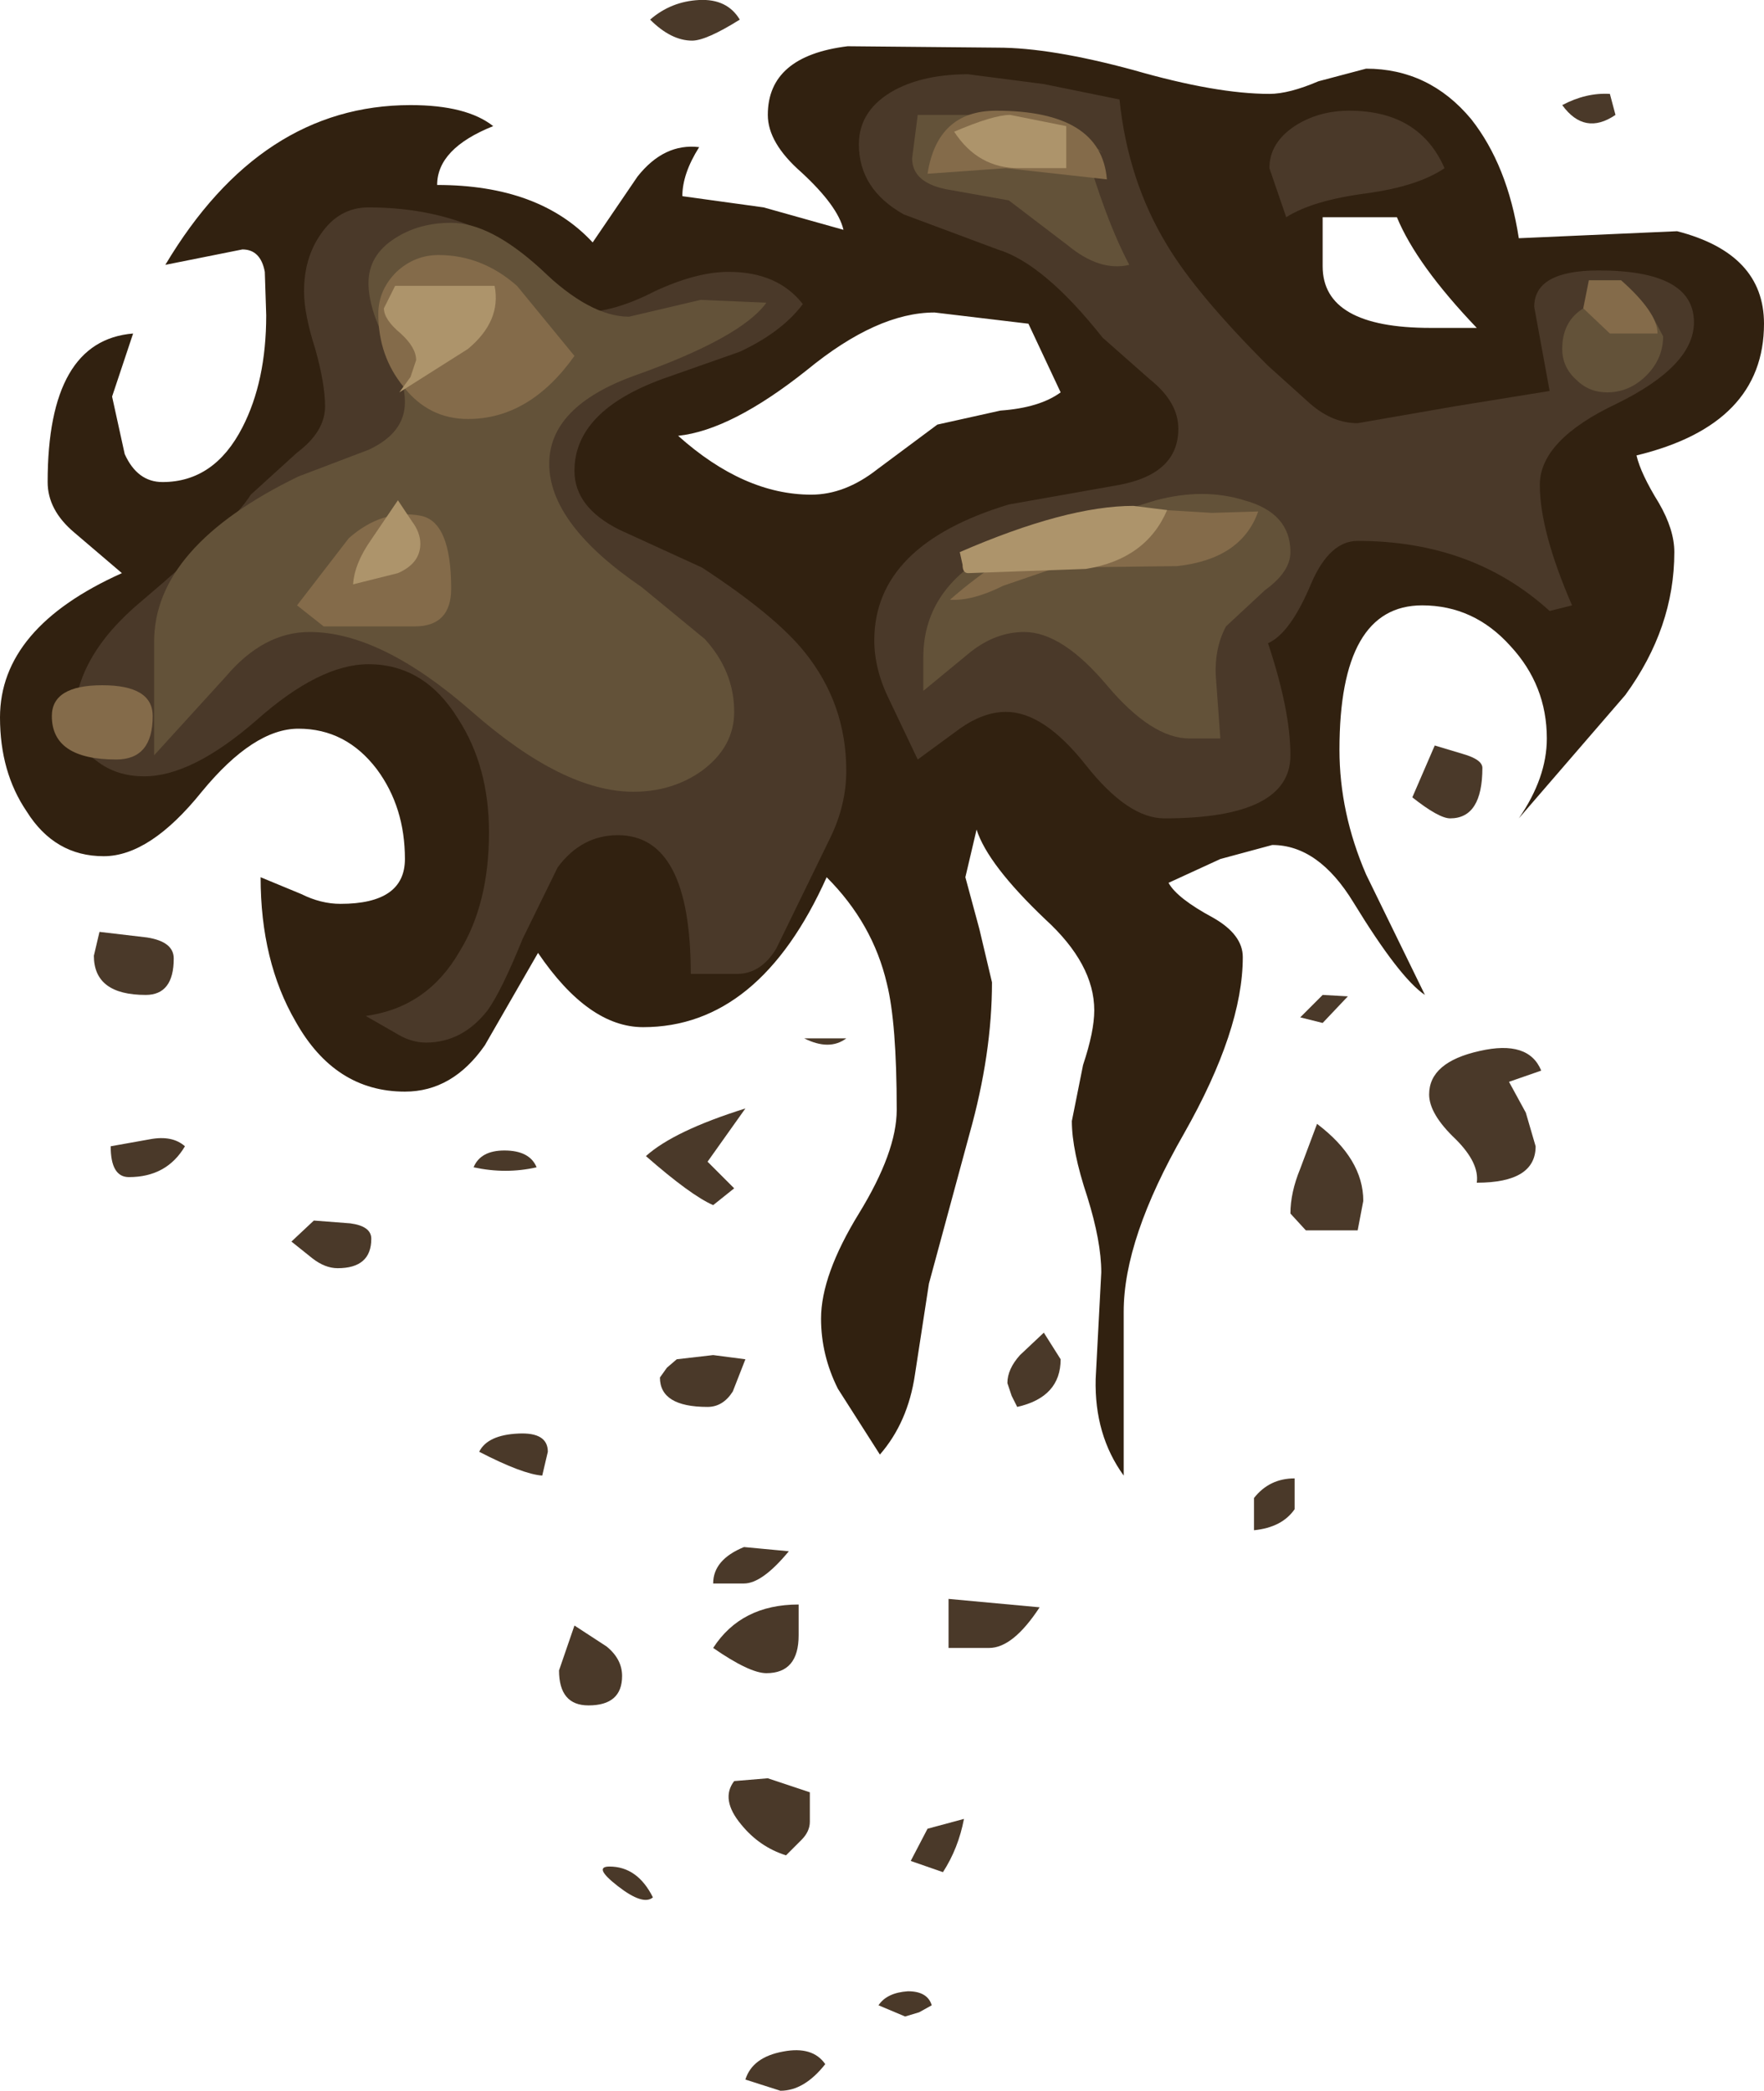 <?xml version="1.0" encoding="UTF-8" standalone="no"?>
<svg xmlns:xlink="http://www.w3.org/1999/xlink" height="74.6px" width="62.95px" xmlns="http://www.w3.org/2000/svg">
  <g transform="matrix(1.0, 0.0, 0.0, 1.0, 35.0, 179.35)">
    <path d="M1.7 -167.8 L2.85 -165.35 Q2.1 -164.8 0.7 -164.7 L-1.55 -164.2 -3.7 -162.6 Q-4.85 -161.7 -6.05 -161.7 -8.45 -161.7 -10.8 -163.8 -8.9 -164.0 -6.2 -166.15 -3.7 -168.2 -1.65 -168.2 L1.7 -167.8 M16.05 -167.65 Q12.2 -167.65 12.2 -169.85 L12.2 -171.6 14.85 -171.6 Q15.55 -169.9 17.7 -167.65 L16.05 -167.65 M17.5 -175.1 Q16.0 -176.9 13.75 -176.9 L12.05 -176.45 Q11.0 -176.0 10.3 -176.0 8.4 -176.0 5.45 -176.85 2.5 -177.65 0.6 -177.65 L-4.75 -177.7 Q-7.6 -177.35 -7.6 -175.25 -7.6 -174.25 -6.4 -173.2 -5.1 -172.0 -4.9 -171.15 L-7.75 -171.95 -10.65 -172.35 Q-10.65 -173.15 -10.05 -174.1 -11.3 -174.25 -12.25 -173.05 L-13.85 -170.7 Q-15.75 -172.75 -19.4 -172.75 -19.4 -174.05 -17.4 -174.85 -18.35 -175.6 -20.35 -175.6 -25.7 -175.6 -29.1 -169.9 L-26.35 -170.45 Q-25.7 -170.45 -25.55 -169.65 L-25.5 -168.1 Q-25.5 -165.75 -26.35 -164.1 -27.35 -162.15 -29.2 -162.15 -30.1 -162.15 -30.55 -163.15 L-31.0 -165.2 -30.25 -167.45 Q-33.3 -167.2 -33.3 -162.15 -33.3 -161.15 -32.35 -160.35 L-30.65 -158.9 Q-35.0 -156.95 -35.0 -153.75 -35.0 -151.8 -34.05 -150.4 -33.05 -148.8 -31.3 -148.8 -29.65 -148.8 -27.8 -151.1 -25.95 -153.35 -24.35 -153.35 -22.65 -153.35 -21.55 -151.9 -20.55 -150.55 -20.55 -148.7 -20.55 -147.1 -22.85 -147.1 -23.55 -147.1 -24.25 -147.45 L-25.7 -148.05 Q-25.7 -145.05 -24.45 -142.9 -23.05 -140.4 -20.55 -140.4 -18.85 -140.4 -17.7 -142.05 L-15.8 -145.35 Q-14.0 -142.7 -12.05 -142.7 -7.9 -142.7 -5.5 -148.05 -3.85 -146.4 -3.35 -144.25 -3.0 -142.85 -3.0 -139.75 -3.0 -138.25 -4.35 -136.05 -5.7 -133.85 -5.7 -132.3 -5.7 -131.0 -5.1 -129.8 L-3.6 -127.45 Q-2.6 -128.6 -2.35 -130.3 L-1.85 -133.55 -0.4 -138.9 Q0.4 -141.75 0.4 -144.3 L-0.05 -146.2 -0.55 -148.05 -0.15 -149.75 Q0.25 -148.5 2.3 -146.55 4.05 -144.95 4.05 -143.3 4.05 -142.55 3.65 -141.35 L3.25 -139.35 Q3.25 -138.3 3.8 -136.65 4.3 -135.05 4.3 -133.95 L4.1 -130.15 Q4.05 -128.15 5.1 -126.7 L5.1 -132.55 Q5.1 -135.15 7.25 -138.9 9.35 -142.6 9.35 -145.2 9.35 -146.0 8.3 -146.6 7.0 -147.3 6.7 -147.85 L8.55 -148.7 10.4 -149.2 Q12.05 -149.2 13.3 -147.15 14.95 -144.45 15.85 -143.85 L13.75 -148.15 Q12.8 -150.35 12.8 -152.6 12.8 -157.75 15.75 -157.75 17.6 -157.75 18.9 -156.3 20.2 -154.9 20.2 -153.0 20.2 -151.6 19.2 -150.15 L23.0 -154.55 Q24.75 -156.95 24.75 -159.65 24.75 -160.45 24.2 -161.4 23.55 -162.45 23.4 -163.1 27.95 -164.2 27.95 -167.8 27.95 -170.3 24.85 -171.1 L19.2 -170.85 Q18.8 -173.45 17.5 -175.1" fill="#312110" fill-rule="evenodd" stroke="none"/>
    <path d="M-23.55 -171.0 Q-24.15 -170.15 -24.15 -168.95 -24.15 -168.15 -23.75 -166.9 -23.4 -165.65 -23.4 -164.85 -23.4 -163.95 -24.4 -163.2 L-26.05 -161.7 Q-26.7 -160.65 -29.95 -157.9 -32.35 -155.9 -32.35 -153.65 -32.35 -152.75 -31.55 -152.2 -30.85 -151.65 -29.85 -151.65 -28.15 -151.65 -25.85 -153.65 -23.6 -155.65 -21.85 -155.65 -19.85 -155.65 -18.65 -153.7 -17.55 -152.0 -17.55 -149.65 -17.55 -147.1 -18.6 -145.4 -19.75 -143.4 -21.95 -143.1 L-20.9 -142.5 Q-20.35 -142.15 -19.8 -142.15 -18.5 -142.15 -17.6 -143.3 -17.1 -144.0 -16.35 -145.85 L-15.1 -148.4 Q-14.25 -149.55 -12.95 -149.55 -10.35 -149.55 -10.35 -144.6 L-8.7 -144.6 Q-7.85 -144.6 -7.3 -145.5 L-5.35 -149.5 Q-4.8 -150.65 -4.8 -151.85 -4.8 -154.25 -6.3 -156.1 -7.35 -157.4 -9.95 -159.1 L-12.9 -160.45 Q-14.5 -161.25 -14.5 -162.55 -14.5 -164.7 -11.3 -165.85 L-8.6 -166.8 Q-7.1 -167.5 -6.35 -168.5 -7.25 -169.65 -9.0 -169.65 -10.15 -169.65 -11.65 -168.95 -13.1 -168.2 -14.3 -168.2 -17.05 -171.95 -21.85 -171.95 -22.9 -171.95 -23.55 -171.0" fill="#4a3929" fill-rule="evenodd" stroke="none"/>
    <path d="M2.25 -176.35 L-0.45 -176.7 Q-2.0 -176.7 -3.05 -176.15 -4.35 -175.45 -4.35 -174.2 -4.35 -172.6 -2.75 -171.7 L0.6 -170.45 Q2.25 -169.95 4.35 -167.3 L6.05 -165.8 Q7.05 -165.0 7.05 -164.05 7.05 -162.45 4.95 -162.05 L1.0 -161.35 Q-3.8 -159.9 -3.8 -156.5 -3.8 -155.45 -3.25 -154.35 L-2.25 -152.25 -0.75 -153.35 Q0.1 -153.95 0.9 -153.95 2.25 -153.95 3.75 -152.05 5.25 -150.15 6.55 -150.15 11.05 -150.15 11.05 -152.4 11.05 -154.0 10.25 -156.4 11.05 -156.75 11.8 -158.55 12.45 -160.05 13.45 -160.05 17.55 -160.05 20.3 -157.55 L21.1 -157.75 Q19.95 -160.4 19.95 -162.05 19.95 -163.65 22.7 -164.95 25.45 -166.3 25.45 -167.85 25.45 -169.7 22.05 -169.7 19.75 -169.7 19.75 -168.4 L20.3 -165.4 16.9 -164.85 13.45 -164.25 Q12.55 -164.25 11.75 -164.95 L10.25 -166.3 Q7.7 -168.85 6.65 -170.6 5.25 -172.9 4.95 -175.8 L2.25 -176.35" fill="#4a3929" fill-rule="evenodd" stroke="none"/>
    <path d="M13.15 -175.4 Q12.05 -175.4 11.2 -174.85 10.3 -174.25 10.3 -173.35 L10.9 -171.6 Q11.85 -172.2 13.75 -172.45 15.6 -172.7 16.55 -173.35 15.65 -175.4 13.15 -175.4" fill="#4a3929" fill-rule="evenodd" stroke="none"/>
    <path d="M6.25 -161.5 L0.7 -159.8 Q-2.05 -158.45 -2.05 -155.9 L-2.05 -154.7 -0.35 -156.1 Q0.55 -156.8 1.55 -156.8 2.9 -156.8 4.5 -154.9 6.1 -153.0 7.45 -153.0 L8.55 -153.0 8.4 -155.05 Q8.3 -156.15 8.75 -157.0 L10.15 -158.3 Q11.05 -158.95 11.05 -159.65 11.05 -161.05 9.4 -161.5 7.95 -161.95 6.25 -161.5" fill="#635239" fill-rule="evenodd" stroke="none"/>
    <path d="M5.3 -169.9 Q4.45 -171.5 3.65 -174.3 L4.35 -173.9 Q2.65 -175.25 1.15 -175.25 L-2.25 -175.25 -2.45 -173.7 Q-2.45 -172.85 -1.25 -172.6 L1.0 -172.2 3.1 -170.6 Q4.25 -169.65 5.3 -169.9" fill="#635239" fill-rule="evenodd" stroke="none"/>
    <path d="M23.4 -168.75 Q20.75 -168.75 20.75 -166.9 20.75 -166.25 21.25 -165.8 21.7 -165.35 22.35 -165.35 23.15 -165.35 23.75 -165.95 24.35 -166.55 24.35 -167.35 L23.95 -168.1 23.4 -168.75" fill="#635239" fill-rule="evenodd" stroke="none"/>
    <path d="M-24.35 -162.35 Q-29.5 -159.85 -29.5 -156.45 L-29.5 -152.4 -26.95 -155.2 Q-25.6 -156.8 -23.95 -156.8 -21.4 -156.8 -18.15 -153.95 -14.9 -151.1 -12.4 -151.1 -11.0 -151.1 -9.95 -151.85 -8.8 -152.7 -8.8 -153.95 -8.8 -155.4 -9.85 -156.55 L-12.1 -158.4 Q-15.4 -160.65 -15.4 -162.8 -15.4 -164.85 -12.35 -165.95 -8.55 -167.3 -7.65 -168.55 L-10.0 -168.65 -12.55 -168.05 Q-13.95 -168.05 -15.7 -169.75 -17.5 -171.4 -18.9 -171.4 -20.05 -171.4 -20.9 -170.85 -21.85 -170.25 -21.85 -169.25 -21.85 -168.35 -21.2 -167.1 -20.55 -165.85 -20.55 -165.0 -20.55 -163.9 -21.85 -163.3 L-24.35 -162.35" fill="#635239" fill-rule="evenodd" stroke="none"/>
    <path d="M-14.5 -166.65 L-16.55 -169.15 Q-17.8 -170.25 -19.35 -170.25 -20.2 -170.25 -20.85 -169.65 -21.5 -169.0 -21.5 -168.15 -21.5 -166.65 -20.6 -165.55 -19.7 -164.4 -18.3 -164.4 -16.1 -164.4 -14.5 -166.65" fill="#846b4a" fill-rule="evenodd" stroke="none"/>
    <path d="M-18.9 -158.35 Q-18.9 -160.75 -20.0 -160.95 -21.35 -161.2 -22.55 -160.15 L-24.4 -157.75 -23.45 -157.0 -20.2 -157.0 Q-18.9 -157.0 -18.9 -158.35" fill="#846b4a" fill-rule="evenodd" stroke="none"/>
    <path d="M6.6 -161.15 Q2.55 -161.15 -1.1 -157.95 -0.3 -157.9 0.8 -158.45 L2.7 -159.1 7.0 -159.15 Q9.3 -159.4 9.9 -161.1 L8.25 -161.05 6.6 -161.15" fill="#846b4a" fill-rule="evenodd" stroke="none"/>
    <path d="M0.55 -175.4 Q-1.55 -175.4 -1.9 -173.15 L0.9 -173.35 4.5 -172.95 Q4.3 -175.4 0.55 -175.4" fill="#846b4a" fill-rule="evenodd" stroke="none"/>
    <path d="M22.85 -169.35 L21.7 -169.35 21.5 -168.35 22.45 -167.45 24.15 -167.45 Q24.15 -168.2 22.85 -169.35" fill="#846b4a" fill-rule="evenodd" stroke="none"/>
    <path d="M-33.15 -153.8 Q-33.15 -152.25 -30.85 -152.25 -29.55 -152.25 -29.55 -153.8 -29.55 -154.9 -31.35 -154.9 -33.15 -154.9 -33.15 -153.8" fill="#846b4a" fill-rule="evenodd" stroke="none"/>
    <path d="M-21.3 -168.35 Q-21.3 -167.95 -20.7 -167.45 -20.15 -166.95 -20.15 -166.5 L-20.35 -165.9 -20.75 -165.35 -18.3 -166.9 Q-17.1 -167.9 -17.35 -169.15 L-20.9 -169.15 -21.3 -168.35" fill="#ad946b" fill-rule="evenodd" stroke="none"/>
    <path d="M-21.75 -160.1 Q-22.35 -159.25 -22.4 -158.5 L-20.8 -158.9 Q-20.0 -159.25 -20.0 -159.95 -20.0 -160.35 -20.3 -160.75 L-20.8 -161.5 -21.75 -160.1" fill="#ad946b" fill-rule="evenodd" stroke="none"/>
    <path d="M6.65 -161.15 L5.45 -161.3 Q3.05 -161.3 -0.75 -159.65 L-0.65 -159.2 Q-0.65 -158.9 -0.45 -158.9 L3.75 -159.05 Q5.9 -159.4 6.65 -161.15" fill="#ad946b" fill-rule="evenodd" stroke="none"/>
    <path d="M3.05 -174.85 L1.05 -175.25 Q0.45 -175.25 -0.95 -174.65 -0.1 -173.35 1.35 -173.35 L3.05 -173.35 3.05 -174.85" fill="#ad946b" fill-rule="evenodd" stroke="none"/>
    <path d="M20.75 -175.6 Q21.55 -174.5 22.65 -175.25 L22.45 -176.0 Q21.6 -176.05 20.75 -175.6" fill="#4a3929" fill-rule="evenodd" stroke="none"/>
    <path d="M-11.8 -178.65 Q-11.05 -177.9 -10.3 -177.9 -9.8 -177.9 -8.6 -178.65 -9.05 -179.4 -10.05 -179.35 -11.05 -179.3 -11.8 -178.65" fill="#4a3929" fill-rule="evenodd" stroke="none"/>
    <path d="M-31.45 -146.1 L-31.65 -145.25 Q-31.65 -143.85 -29.8 -143.85 -28.8 -143.85 -28.8 -145.15 -28.8 -145.75 -29.75 -145.9 L-31.45 -146.1" fill="#4a3929" fill-rule="evenodd" stroke="none"/>
    <path d="M-31.05 -138.45 Q-31.05 -137.35 -30.4 -137.35 -29.05 -137.35 -28.4 -138.45 -28.85 -138.85 -29.65 -138.7 L-31.05 -138.45" fill="#4a3929" fill-rule="evenodd" stroke="none"/>
    <path d="M-23.8 -135.8 L-24.6 -135.05 -23.85 -134.45 Q-23.4 -134.1 -22.95 -134.1 -21.75 -134.1 -21.75 -135.15 -21.75 -135.6 -22.5 -135.7 L-23.8 -135.8" fill="#4a3929" fill-rule="evenodd" stroke="none"/>
    <path d="M-18.1 -137.7 Q-16.95 -137.45 -15.85 -137.7 -16.1 -138.3 -17.0 -138.3 -17.85 -138.3 -18.1 -137.7" fill="#4a3929" fill-rule="evenodd" stroke="none"/>
    <path d="M-8.4 -139.8 Q-10.95 -139.0 -11.95 -138.1 -10.35 -136.7 -9.55 -136.35 L-8.8 -136.95 -9.75 -137.9 -8.4 -139.8" fill="#4a3929" fill-rule="evenodd" stroke="none"/>
    <path d="M-6.3 -142.3 Q-5.4 -141.85 -4.8 -142.3 L-6.3 -142.3" fill="#4a3929" fill-rule="evenodd" stroke="none"/>
    <path d="M-10.85 -130.85 L-11.2 -130.55 -11.45 -130.2 Q-11.45 -129.15 -9.75 -129.15 -9.2 -129.15 -8.85 -129.7 L-8.4 -130.85 -9.55 -131.0 -10.85 -130.85" fill="#4a3929" fill-rule="evenodd" stroke="none"/>
    <path d="M-9.55 -120.55 Q-8.25 -119.65 -7.65 -119.65 -6.5 -119.65 -6.5 -121.0 L-6.5 -122.1 Q-8.55 -122.1 -9.55 -120.55" fill="#4a3929" fill-rule="evenodd" stroke="none"/>
    <path d="M11.6 -135.45 L13.45 -135.45 13.65 -136.5 Q13.65 -138.0 12.0 -139.25 L11.4 -137.65 Q11.05 -136.8 11.05 -136.05 L11.6 -135.45" fill="#4a3929" fill-rule="evenodd" stroke="none"/>
    <path d="M17.8 -141.85 Q16.0 -141.45 16.0 -140.3 16.0 -139.6 16.95 -138.7 17.8 -137.85 17.7 -137.15 19.8 -137.15 19.8 -138.45 L19.45 -139.65 18.85 -140.75 20.0 -141.15 Q19.55 -142.25 17.8 -141.85" fill="#4a3929" fill-rule="evenodd" stroke="none"/>
    <path d="M17.2 -152.45 L16.2 -152.75 15.4 -150.9 Q16.35 -150.15 16.75 -150.15 17.9 -150.15 17.9 -151.95 17.9 -152.25 17.2 -152.45" fill="#4a3929" fill-rule="evenodd" stroke="none"/>
    <path d="M11.4 -143.05 L12.2 -142.85 13.1 -143.8 12.2 -143.85 11.4 -143.05" fill="#4a3929" fill-rule="evenodd" stroke="none"/>
    <path d="M2.25 -131.8 L1.4 -131.0 Q0.95 -130.5 0.95 -130.0 L1.1 -129.55 1.3 -129.15 Q2.85 -129.5 2.85 -130.85 L2.25 -131.8" fill="#4a3929" fill-rule="evenodd" stroke="none"/>
    <path d="M2.1 -122.0 L-1.15 -122.3 -1.15 -120.55 0.3 -120.55 Q1.15 -120.55 2.1 -122.0" fill="#4a3929" fill-rule="evenodd" stroke="none"/>
    <path d="M-9.55 -122.85 L-8.45 -122.85 Q-7.8 -122.85 -6.85 -124.0 L-8.45 -124.15 Q-9.55 -123.7 -9.55 -122.85" fill="#4a3929" fill-rule="evenodd" stroke="none"/>
    <path d="M-17.9 -127.55 Q-16.35 -126.75 -15.65 -126.7 L-15.45 -127.55 Q-15.45 -128.25 -16.5 -128.2 -17.6 -128.15 -17.9 -127.55" fill="#4a3929" fill-rule="evenodd" stroke="none"/>
    <path d="M-6.95 -113.15 L-6.4 -113.7 Q-6.1 -114.0 -6.1 -114.35 L-6.1 -115.4 -7.6 -115.9 -8.8 -115.8 Q-9.3 -115.15 -8.55 -114.25 -7.9 -113.45 -6.95 -113.15" fill="#4a3929" fill-rule="evenodd" stroke="none"/>
    <path d="M-1.9 -114.1 L-2.5 -112.95 -1.35 -112.55 Q-0.8 -113.4 -0.6 -114.45 L-1.9 -114.1" fill="#4a3929" fill-rule="evenodd" stroke="none"/>
    <path d="M-8.4 -105.15 L-7.15 -104.75 Q-6.3 -104.75 -5.55 -105.7 -6.0 -106.35 -7.05 -106.15 -8.15 -105.95 -8.4 -105.15" fill="#4a3929" fill-rule="evenodd" stroke="none"/>
    <path d="M-3.65 -107.8 L-2.7 -107.4 -2.2 -107.55 -1.75 -107.8 Q-1.9 -108.3 -2.6 -108.3 -3.35 -108.25 -3.65 -107.8" fill="#4a3929" fill-rule="evenodd" stroke="none"/>
    <path d="M-11.7 -111.65 Q-12.25 -112.75 -13.25 -112.75 -13.85 -112.75 -12.95 -112.05 -12.05 -111.35 -11.7 -111.65" fill="#4a3929" fill-rule="evenodd" stroke="none"/>
    <path d="M-14.5 -121.35 L-15.05 -119.75 Q-15.05 -118.5 -14.0 -118.5 -12.8 -118.5 -12.8 -119.55 -12.8 -120.15 -13.35 -120.6 L-14.5 -121.35" fill="#4a3929" fill-rule="evenodd" stroke="none"/>
    <path d="M9.75 -125.9 L9.75 -124.75 Q10.75 -124.85 11.2 -125.5 L11.2 -126.6 Q10.3 -126.6 9.75 -125.9" fill="#4a3929" fill-rule="evenodd" stroke="none"/>
  </g>
</svg>
